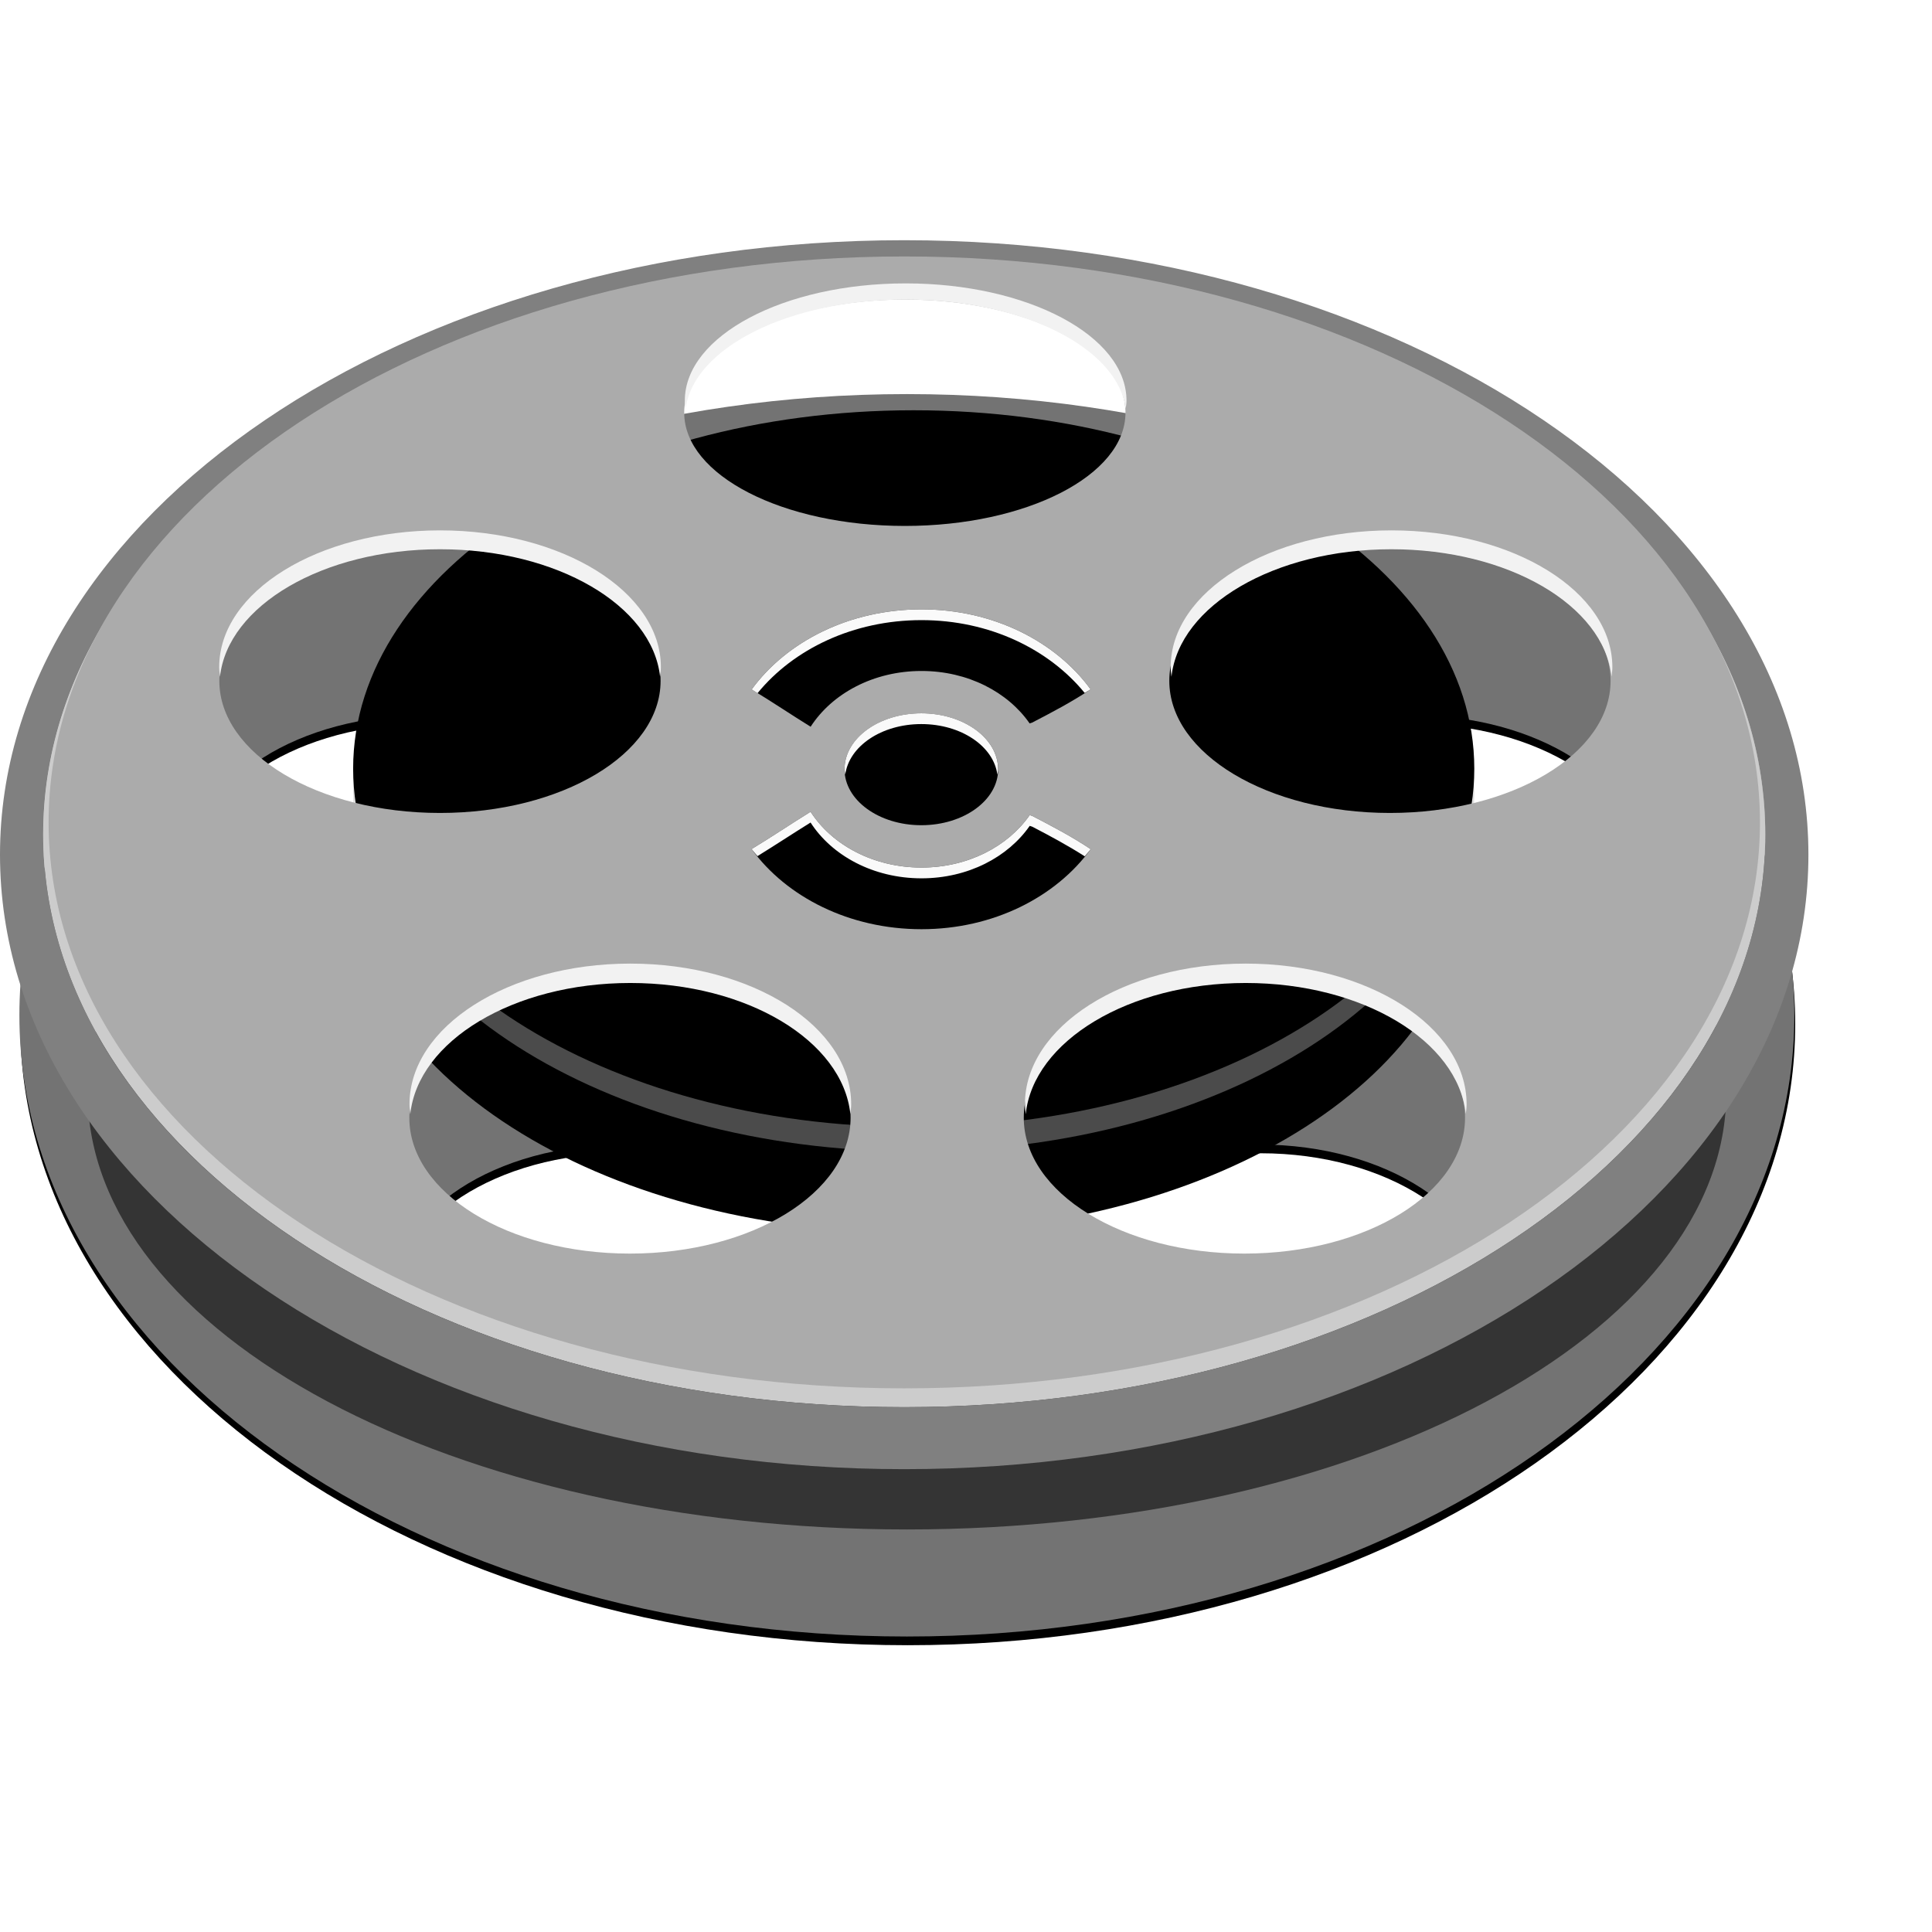 <?xml version="1.0" standalone="no"?>
<!DOCTYPE svg PUBLIC "-//W3C//DTD SVG 20010904//EN" "http://www.w3.org/TR/2001/REC-SVG-20010904/DTD/svg10.dtd">
<!-- Created using Karbon14, part of koffice: http://www.koffice.org/karbon -->
<svg xmlns="http://www.w3.org/2000/svg" xmlns:xlink="http://www.w3.org/1999/xlink" width="102.4pt" height="102.4pt">
  <defs>
  </defs>
  <g id="defitem2">
    <path id="path2427" fill="#000000" d="M588.902 206.103C588.902 319.919 457.087 412.213 294.463 412.213C131.827 412.213 0 319.92 0 206.103C0 92.276 131.827 0 294.463 0C457.086 0 588.902 92.278 588.902 206.103ZM461.569 106.476C419.637 106.476 385.644 128.013 385.644 154.566C385.644 181.128 419.637 202.666 461.569 202.666C503.504 202.666 537.495 181.128 537.495 154.566C537.496 128.013 503.504 106.476 461.569 106.476ZM411.505 248.992C369.55 248.992 335.58 271.142 335.58 298.46C335.58 325.787 369.55 347.949 411.505 347.949C453.418 347.949 487.431 325.787 487.431 298.46C487.432 271.143 453.419 248.992 411.505 248.992ZM200.053 248.992C158.099 248.992 124.127 271.142 124.127 298.46C124.127 325.787 158.099 347.949 200.053 347.949C241.976 347.949 275.968 325.787 275.968 298.46C275.967 271.143 241.976 248.992 200.053 248.992ZM294.639 15.686C252.696 15.686 218.714 34.149 218.714 56.908C218.714 79.683 252.697 98.14 294.639 98.14C336.564 98.14 370.577 79.683 370.577 56.908C370.577 34.149 336.564 15.686 294.639 15.686ZM134.668 106.476C92.724 106.476 58.742 128.013 58.742 154.566C58.742 181.128 92.725 202.666 134.668 202.666C176.591 202.666 210.593 181.128 210.593 154.566C210.593 128.013 176.591 106.476 134.668 106.476Z"  transform="matrix(0.213 0 0 0.213 1.431 28.465)" />
    <path id="path8" fill="#737373" d="M588.902 206.103C588.902 319.919 457.087 412.213 294.463 412.213C131.827 412.213 0 319.92 0 206.103C0 92.276 131.827 0 294.463 0C457.086 0 588.902 92.278 588.902 206.103ZM461.569 106.476C419.637 106.476 385.644 128.013 385.644 154.566C385.644 181.128 419.637 202.666 461.569 202.666C503.504 202.666 537.495 181.128 537.495 154.566C537.496 128.013 503.504 106.476 461.569 106.476ZM411.505 248.992C369.55 248.992 335.58 271.142 335.58 298.46C335.58 325.787 369.55 347.949 411.505 347.949C453.418 347.949 487.431 325.787 487.431 298.46C487.432 271.143 453.419 248.992 411.505 248.992ZM200.053 248.992C158.099 248.992 124.127 271.142 124.127 298.46C124.127 325.787 158.099 347.949 200.053 347.949C241.976 347.949 275.968 325.787 275.968 298.46C275.967 271.143 241.976 248.992 200.053 248.992ZM294.639 15.686C252.696 15.686 218.714 34.149 218.714 56.908C218.714 79.683 252.697 98.14 294.639 98.14C336.564 98.14 370.577 79.683 370.577 56.908C370.577 34.149 336.564 15.686 294.639 15.686ZM134.668 106.476C92.724 106.476 58.742 128.013 58.742 154.566C58.742 181.128 92.725 202.666 134.668 202.666C176.591 202.666 210.593 181.128 210.593 154.566C210.593 128.013 176.591 106.476 134.668 106.476Z"  transform="matrix(0.213 0 0 0.213 1.37 27.85)" />
    <path id="path15" fill="#000000" d="M371.98 118.923C371.98 184.596 288.72 237.837 185.979 237.837C83.272 237.837 0 184.596 0 118.923C0 53.239 83.272 0 185.979 0C288.72 0 371.98 53.239 371.98 118.923Z"  transform="matrix(0.213 0 0 0.213 24.574 36.433)" />
    <path id="path17" fill="#b2b2b2" opacity="0.42" d="M371.98 118.924C371.98 184.597 288.72 237.837 185.99 237.837C83.271 237.837 0 184.597 0 118.924C0 53.24 83.271 0 185.99 0C288.72 0 371.98 53.239 371.98 118.924Z"  transform="matrix(0.213 0 0 0.213 24.956 30.71)" />
    <path id="path24" fill="#000000" d="M371.98 118.924C371.98 184.596 288.72 237.837 185.99 237.837C83.271 237.837 0 184.596 0 118.924C0 53.241 83.271 0 185.99 0C288.72 0 371.98 53.241 371.98 118.924Z"  transform="matrix(0.213 0 0 0.213 24.956 28.993)" />
    <path id="path31" fill="#343434" d="M525.484 18.824C519.615 99.548 411.921 163.896 279.871 163.896C144.073 163.896 33.983 95.84 33.983 11.887C33.983 7.885 34.312 3.923 34.805 0C12.68 20.962 0 45.134 0 70.891C0 150.903 121.701 215.754 271.823 215.754C421.946 215.754 543.652 150.902 543.652 70.891C543.653 52.532 537.178 34.992 525.484 18.824Z"  transform="matrix(0.213 0 0 0.213 6.196 62.13)" />
    <path id="path33" fill="#cccccc" d="M571.361 190.01C571.361 294.929 443.462 380.013 285.679 380.013C127.897 380.013 0 294.929 0 190.01C0 85.069 127.898 0 285.679 0C443.461 0 571.361 85.067 571.361 190.01ZM285.678 8.052C140.157 8.052 22.191 86.514 22.191 183.303C22.191 280.07 140.157 358.542 285.678 358.542C431.203 358.542 549.167 280.07 549.167 183.303C549.167 86.514 431.203 8.052 285.678 8.052Z"  transform="matrix(0.213 0 0 0.213 3.056 18.502)" />
    <path id="path40" fill="#808080" d="M600 203.872C600 316.477 465.689 407.743 300.004 407.743C134.311 407.743 0 316.477 0 203.872C0 91.277 134.31 8.73394e-09 300.004 8.73394e-09C465.689 -0.001 600 91.276 600 203.872ZM300.004 7.151C142.222 7.151 14.325 92.219 14.325 197.161C14.325 302.08 142.223 387.164 300.004 387.164C457.787 387.164 585.686 302.08 585.686 197.161C585.687 92.219 457.787 7.151 300.004 7.151Z"  transform="matrix(0.213 0 0 0.213 0 16.976)" />
    <path id="path49" fill="#ababab" d="M567.789 187.766C567.789 291.463 440.686 375.543 283.899 375.543C127.103 375.543 0 291.463 0 187.766C0 84.068 127.102 0 283.899 0C440.686 0 567.789 84.068 567.789 187.766ZM445.026 97.004C404.589 97.004 371.824 116.624 371.824 140.813C371.824 165.018 404.589 184.64 445.026 184.64C485.451 184.64 518.228 165.018 518.228 140.813C518.227 116.624 485.451 97.004 445.026 97.004ZM396.741 240.687C356.305 240.687 323.538 260.869 323.538 285.755C323.538 310.651 356.305 330.833 396.741 330.833C437.167 330.833 469.943 310.651 469.943 285.755C469.943 260.869 437.167 240.687 396.741 240.687ZM192.875 240.687C152.438 240.687 119.674 260.869 119.674 285.755C119.674 310.651 152.438 330.833 192.875 330.833C233.301 330.833 266.075 310.651 266.075 285.755C266.075 260.869 233.301 240.687 192.875 240.687ZM284.079 14.293C243.642 14.293 210.876 31.11 210.876 51.846C210.876 72.594 243.642 89.412 284.079 89.412C324.504 89.412 357.28 72.594 357.28 51.846C357.28 31.11 324.504 14.293 284.079 14.293ZM129.837 97.004C89.401 97.004 56.637 116.624 56.637 140.813C56.637 165.018 89.401 184.64 129.837 184.64C170.262 184.64 203.038 165.018 203.038 140.813C203.038 116.624 170.262 97.004 129.837 97.004Z"  transform="matrix(0.213 0 0 0.213 3.436 18.123)" />
    <path id="path51" fill="#f2f2f2" d="M73.265 0C32.808 0 0 20.318 0 45.377C0 46.451 0.147 47.504 0.261 48.578C2.807 24.95 34.473 6.261 73.274 6.261C112.045 6.261 143.679 24.913 146.266 48.505C146.392 47.468 146.539 46.43 146.539 45.377C146.539 20.318 113.731 0 73.265 0Z"  transform="matrix(0.213 0 0 0.213 15.491 37.481)" />
    <path id="path53" fill="#f2f2f2" d="M73.265 0C32.808 0 0 20.318 0 45.377C0 46.451 0.148 47.504 0.262 48.578C2.807 24.95 34.473 6.261 73.274 6.261C112.044 6.261 143.679 24.913 146.266 48.505C146.393 47.468 146.541 46.43 146.541 45.377C146.54 20.318 113.732 0 73.265 0Z"  transform="matrix(0.213 0 0 0.213 82.731 37.481)" />
    <path id="path55" fill="#f2f2f2" d="M73.263 0C32.808 0 0 17.414 0 38.895C0 39.817 0.148 40.718 0.261 41.641C2.807 21.386 34.473 5.365 73.275 5.365C112.045 5.365 143.68 21.355 146.267 41.577C146.393 40.687 146.541 39.797 146.541 38.895C146.54 17.414 113.732 0 73.263 0Z"  transform="matrix(0.213 0 0 0.213 48.396 20.027)" />
    <path id="path57" fill="#f2f2f2" d="M73.262 0C32.808 0 0 20.893 0 46.67C0 47.781 0.148 48.86 0.261 49.97C2.808 25.661 34.473 6.433 73.274 6.433C112.045 6.433 143.679 25.63 146.266 49.886C146.393 48.818 146.54 47.759 146.54 46.67C146.539 20.893 113.731 0 73.262 0Z"  transform="matrix(0.213 0 0 0.213 72.431 68.097)" />
    <path id="path59" fill="#f2f2f2" d="M73.265 0C32.808 0 0 20.893 0 46.67C0 47.781 0.148 48.86 0.261 49.97C2.807 25.661 34.473 6.433 73.274 6.433C112.044 6.433 143.678 25.63 146.266 49.886C146.393 48.818 146.539 47.759 146.539 46.67C146.539 20.893 113.732 0 73.265 0Z"  transform="matrix(0.213 0 0 0.213 28.939 68.097)" />
    <path id="path66" fill="#000000" d="M19.564 38.942C26.626 27.983 40.342 20.443 56.347 20.443C71.773 20.443 85.026 27.48 92.225 37.843C92.508 37.749 92.782 37.665 93.064 37.57C99.687 34.139 106.309 30.66 112.46 26.541C100.881 10.672 80.186 0 56.347 0C32.458 0 11.605 10.656 0 26.573C6.623 30.559 12.999 34.888 19.564 38.942Z"  transform="matrix(0.213 0 0 0.213 53.12 43.063)" />
    <path id="path73" fill="#000000" d="M50.976 18.552C50.976 28.8 39.566 37.109 25.482 37.109C11.41 37.109 0 28.8 0 18.552C0 8.309 11.41 0 25.482 0C39.566 0 50.976 8.31 50.976 18.552Z"  transform="matrix(0.213 0 0 0.213 59.681 50.413)" />
    <path id="path80" fill="#000000" d="M19.564 0C26.627 10.965 40.363 18.51 56.363 18.51C71.808 18.51 85.064 11.468 92.273 1.105C92.554 1.199 92.828 1.282 93.112 1.377C99.734 4.809 106.356 8.288 112.517 12.411C100.928 28.286 80.224 38.964 56.363 38.964C32.473 38.964 11.599 28.302 0 12.379C6.614 8.388 13.005 4.061 19.564 0Z"  transform="matrix(0.213 0 0 0.213 53.115 57.367)" />
    <path id="path82" fill="#fafafa" d="M56.348 3.573C78.95 3.573 98.618 13.223 110.49 27.735C111.129 27.326 111.821 26.971 112.46 26.541C100.881 10.672 80.186 0 56.347 0C32.458 0 11.605 10.656 0 26.573C0.659 26.971 1.3 27.406 1.949 27.804C13.849 13.229 33.683 3.573 56.348 3.573Z"  transform="matrix(0.213 0 0 0.213 53.12 43.063)" />
    <path id="path84" fill="#fafafa" d="M25.473 0C11.405 0 0 8.304 0 18.541C0 19.153 0.167 19.729 0.253 20.327C1.499 10.939 12.244 3.573 25.474 3.573C38.708 3.573 49.459 10.939 50.707 20.327C50.789 19.73 50.957 19.154 50.957 18.541C50.956 8.304 39.546 0 25.473 0Z"  transform="matrix(0.213 0 0 0.213 59.682 50.409)" />
    <path id="path86" fill="#fafafa" d="M93.112 1.377C92.829 1.283 92.555 1.2 92.273 1.105C85.064 11.468 71.808 18.51 56.363 18.51C40.363 18.51 26.627 10.965 19.564 0C13.004 4.061 6.614 8.388 0 12.379C0.597 13.191 1.31 13.93 1.949 14.716C7.87 11.069 13.665 7.23 19.564 3.573C26.627 14.538 40.363 22.083 56.363 22.083C71.808 22.083 85.064 15.041 92.273 4.679C92.554 4.773 92.828 4.856 93.112 4.95C99.042 8.026 104.931 11.2 110.538 14.785C111.186 13.988 111.909 13.238 112.517 12.411C106.356 8.289 99.734 4.81 93.112 1.377Z"  transform="matrix(0.213 0 0 0.213 53.115 57.367)" />
  </g>
</svg>
